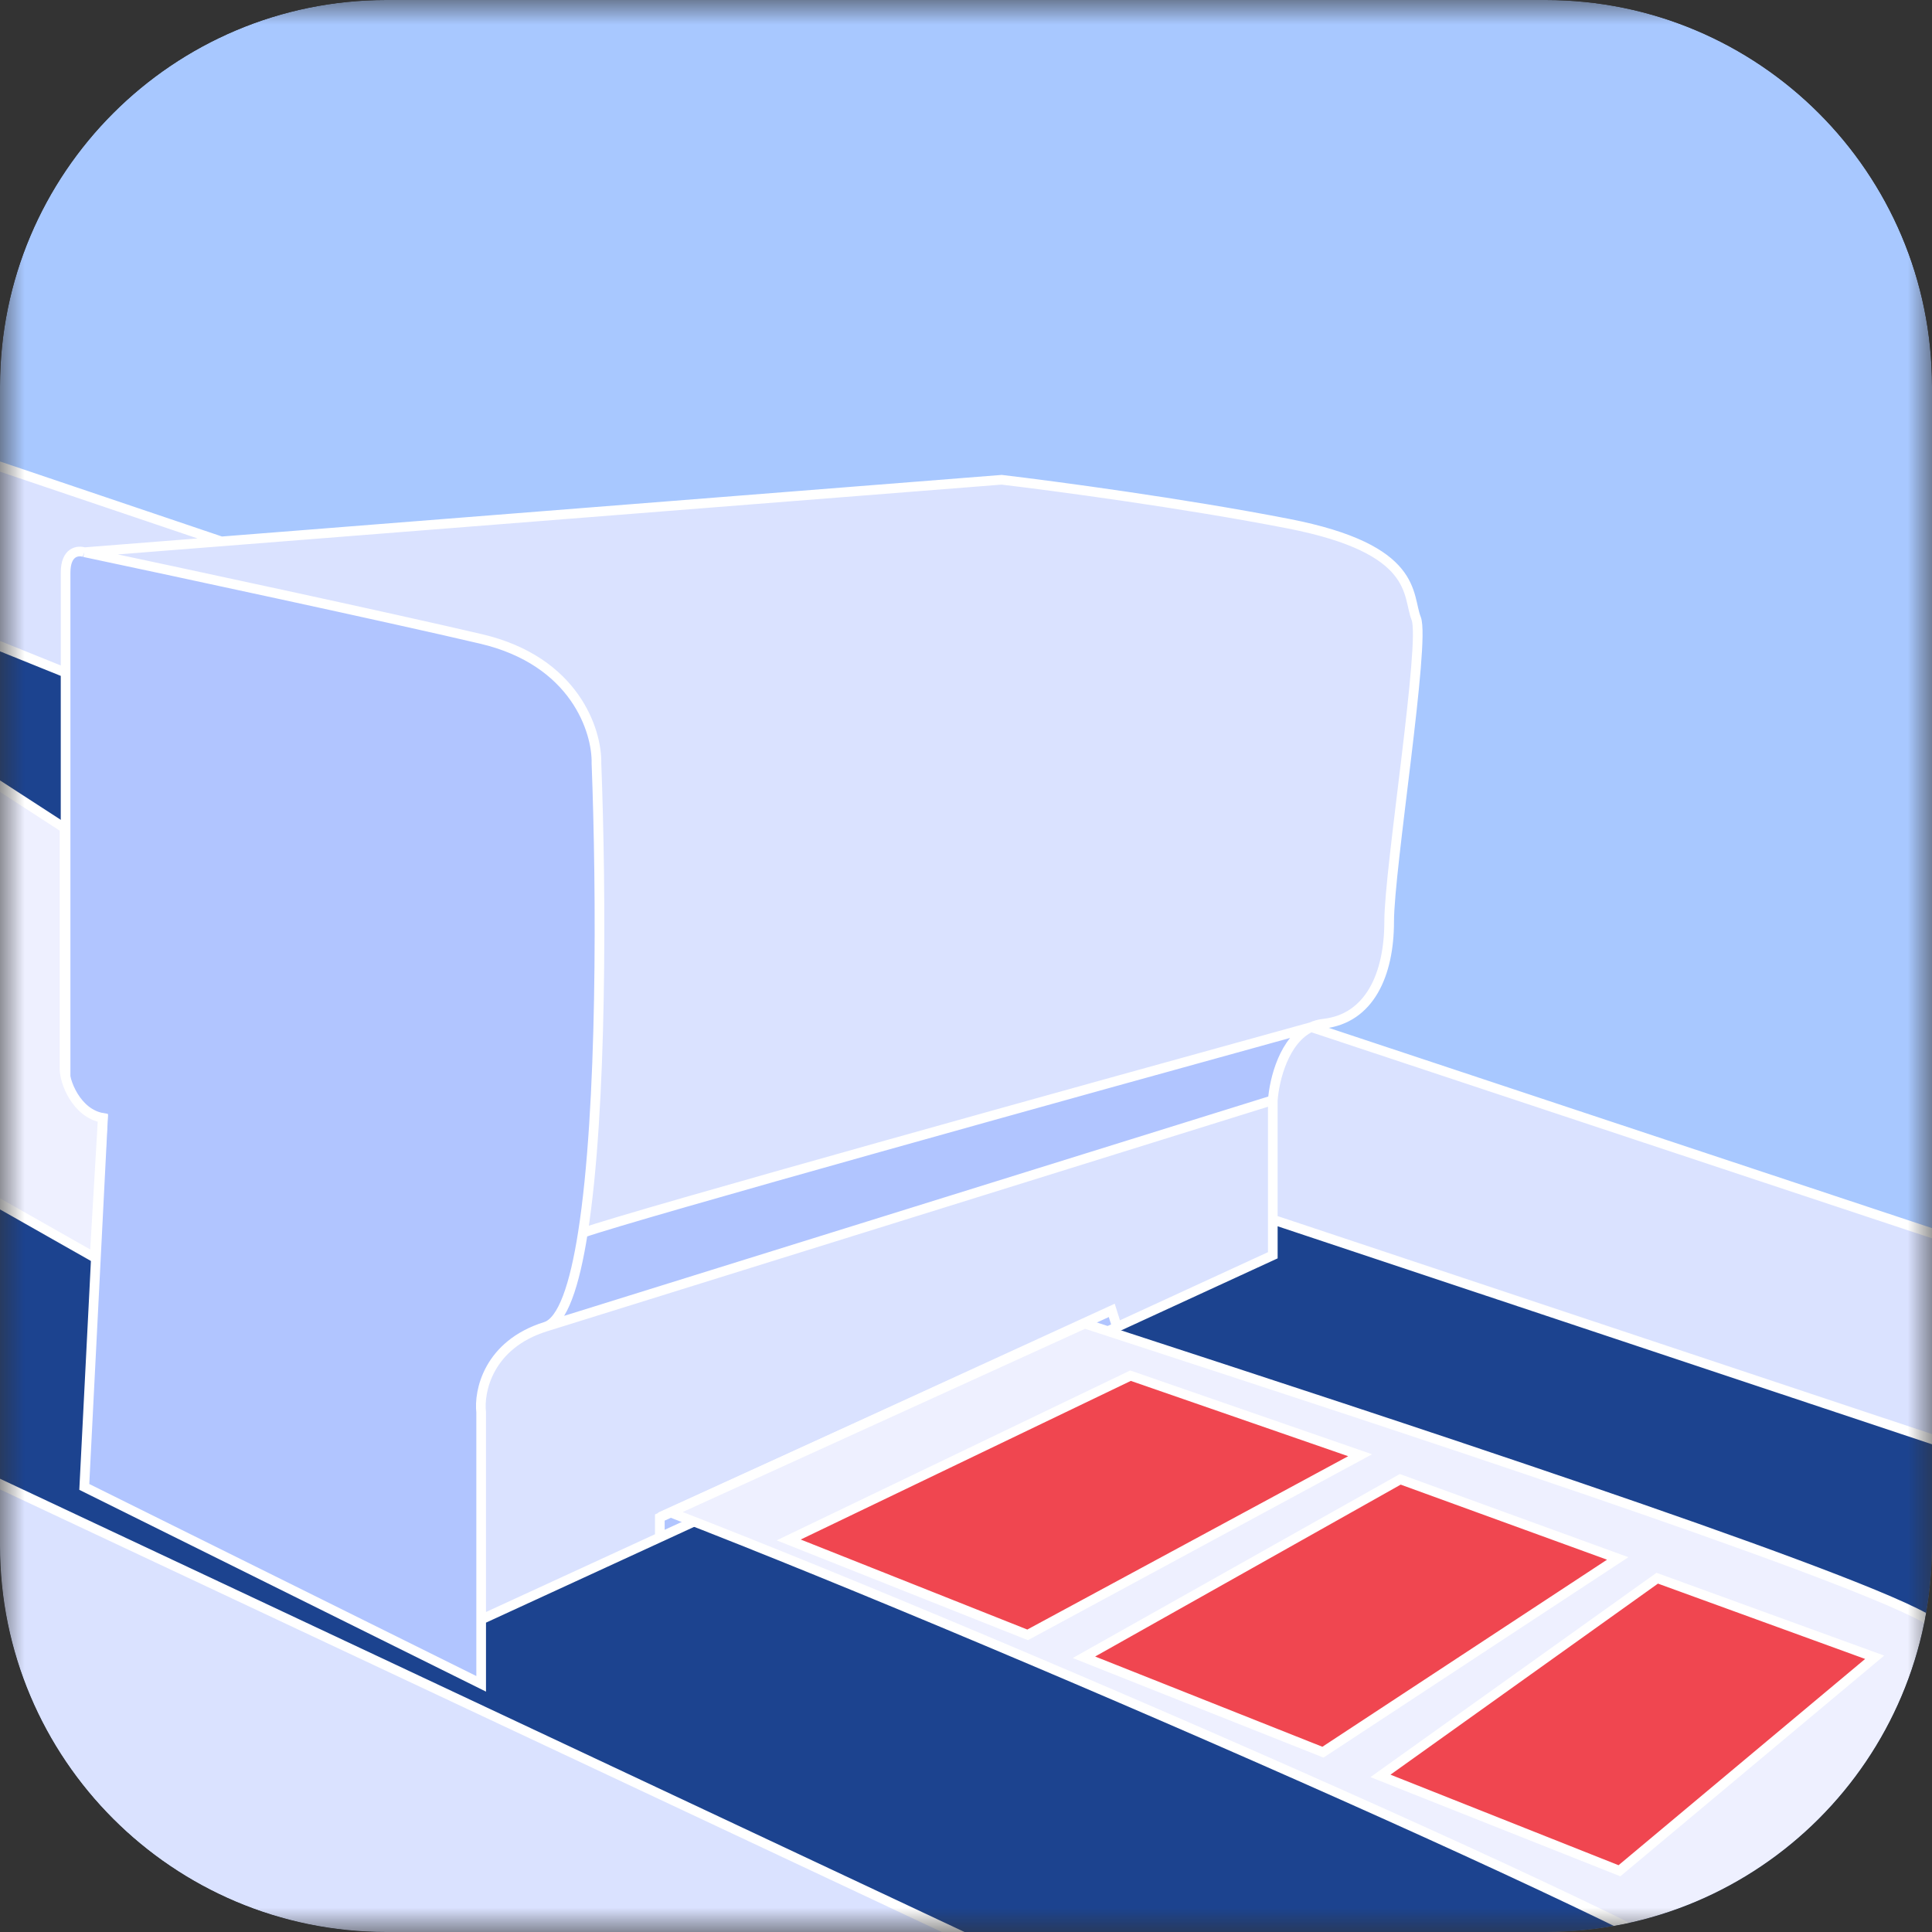 <svg width="40" height="40" viewBox="0 0 40 40" fill="none" xmlns="http://www.w3.org/2000/svg">
<rect x="0" y="0" width="40" height="40" fill="#333333" stroke="none"/>
<g id="industrial-inkjet-printer">
<g clip-path="url(#clip0_2609_27660)">
<mask id="mask0_2609_27660" style="mask-type:alpha" maskUnits="userSpaceOnUse" x="0" y="0" width="40" height="40">
<path id="Rectangle 1960" d="M0 0H40V40H0V0Z" fill="#A8C8FF"/>
</mask>
<g mask="url(#mask0_2609_27660)">
<path id="Rectangle 1961" d="M0 0C0 0 37.083 5.66244e-06 40 0C40 11.111 40 28.889 40 40C31.667 40 7.385 40 0 40C0 33.137 0 8.333 0 0Z" fill="#A8C8FF"/>
<g id="Group 1000001023">
<g id="printer">
<path d="M9.962 29.242C9.912 28.806 10.108 27.84 11.295 27.468C11.648 27.358 11.897 26.614 12.068 25.524C12.475 22.945 12.45 18.43 12.349 15.806C12.364 15.137 11.906 13.685 9.962 13.229C8.017 12.773 3.674 11.842 1.745 11.433C1.616 11.391 1.358 11.416 1.358 11.856V13.926V22.377C1.372 22.588 1.547 23.04 2.132 23.158L1.745 30.785L9.962 34.862V33.531V29.242Z" fill="#B1C5FF"/>
<path d="M9.962 13.229C11.906 13.685 12.364 15.137 12.349 15.806C12.45 18.43 12.475 22.945 12.068 25.524C13.098 25.159 22.383 22.579 27.146 21.265C27.225 21.229 27.312 21.204 27.406 21.194C28.353 21.088 28.761 20.18 28.761 19.081C28.761 17.982 29.514 13.292 29.321 12.806C29.127 12.321 29.385 11.37 26.675 10.842C24.507 10.419 21.814 10.06 20.738 9.933L6.283 11.075L1.745 11.433C3.674 11.842 8.017 12.773 9.962 13.229Z" fill="#DAE2FF"/>
<path d="M12.068 25.524C11.897 26.614 11.648 27.358 11.295 27.468L26.352 22.778C26.384 22.346 26.588 21.521 27.146 21.265C22.383 22.579 13.098 25.159 12.068 25.524Z" fill="#B1C5FF"/>
<path d="M2.132 23.158C1.547 23.04 1.372 22.588 1.358 22.377V13.926L-4.816 11.433L-19.658 19.081L-7.741 27.088L32.311 45.911L45.754 31.714L26.352 25.25V25.989L23.126 27.474L13.661 31.829L9.962 33.531V34.862L1.745 30.785L2.132 23.158Z" fill="#1C438F"/>
<path d="M32.311 45.911L-7.741 27.088L-19.658 19.081L-24.584 22.778L1.358 40.625L29.321 51.214L32.311 45.911Z" fill="#DAE2FF"/>
<path d="M26.352 22.778V25.25L45.754 31.714L49.583 28.714L27.146 21.265C26.588 21.521 26.384 22.346 26.352 22.778Z" fill="#DAE2FF"/>
<path fill-rule="evenodd" clip-rule="evenodd" d="M9.962 29.242C9.912 28.806 10.108 27.84 11.295 27.468L26.352 22.778V25.25V25.989L23.126 27.474L23.018 27.13L13.661 31.419V31.829L9.962 33.531V29.242Z" fill="#DAE2FF"/>
<path d="M13.661 31.419V31.829L23.126 27.474L23.018 27.13L13.661 31.419Z" fill="#B1C5FF"/>
<path d="M1.358 11.856C1.358 11.416 1.616 11.391 1.745 11.433L6.283 11.075L4.583 11.209L-1.458 9.167L-4.816 11.433L1.358 13.926V11.856Z" fill="#DAE2FF"/>
<path d="M11.295 27.468C10.108 27.84 9.912 28.806 9.962 29.242V33.531M11.295 27.468C11.648 27.358 11.897 26.614 12.068 25.524M11.295 27.468L26.352 22.778M1.745 11.433C3.674 11.842 8.017 12.773 9.962 13.229C11.906 13.685 12.364 15.137 12.349 15.806C12.45 18.43 12.475 22.945 12.068 25.524M1.745 11.433C1.616 11.391 1.358 11.416 1.358 11.856M1.745 11.433L6.283 11.075M1.358 11.856C1.358 11.998 1.358 12.797 1.358 13.926M1.358 11.856V13.926M1.358 22.377C1.372 22.588 1.547 23.04 2.132 23.158L1.745 30.785L9.962 34.862V33.531M1.358 22.377C1.358 20.125 1.358 16.298 1.358 13.926M1.358 22.377V13.926M9.962 33.531L13.661 31.829M26.352 22.778V25.25M26.352 22.778C26.384 22.346 26.588 21.521 27.146 21.265M27.406 21.194C28.353 21.088 28.761 20.18 28.761 19.081C28.761 17.982 29.514 13.292 29.321 12.806C29.127 12.321 29.385 11.37 26.675 10.842C24.507 10.419 21.814 10.06 20.738 9.933L6.283 11.075M27.406 21.194C27.312 21.204 27.225 21.229 27.146 21.265M27.406 21.194C27.321 21.217 27.234 21.241 27.146 21.265M12.068 25.524C13.098 25.159 22.383 22.579 27.146 21.265M26.352 25.25V25.989L23.126 27.474M26.352 25.25L45.754 31.714M45.754 31.714L32.311 45.911M45.754 31.714L49.583 28.714L27.146 21.265M32.311 45.911L-7.741 27.088L-19.658 19.081M32.311 45.911L29.321 51.214L1.358 40.625L-24.584 22.778L-19.658 19.081M-19.658 19.081L-4.816 11.433M-4.816 11.433L1.358 13.926M-4.816 11.433L-1.458 9.167L4.583 11.209L6.283 11.075M13.661 31.829V31.419L23.018 27.13L23.126 27.474M13.661 31.829L23.126 27.474" stroke="white" stroke-width="0.2"/>
</g>
<g id="paper">
<path d="M16.329 31.883L23.406 28.482L28.16 30.129L21.276 33.848L16.329 31.883Z" fill="#F04650"/>
<path d="M1.958 26.035L-6.078 21.478L-1.664 15.197L1.336 17.143V22.089C1.317 22.386 1.585 23.056 2.128 23.145L1.958 26.035Z" fill="#EEF0FF"/>
<path d="M22.442 34.312L28.991 30.628L33.493 32.266L27.39 36.277L22.442 34.312Z" fill="#F04650"/>
<path d="M28.581 36.768L34.311 32.675L38.813 34.312L33.529 38.732L28.581 36.768Z" fill="#F04650"/>
<path fill-rule="evenodd" clip-rule="evenodd" d="M13.877 31.312C21.083 34.094 36.29 40.768 36.29 41.411C36.29 41.897 38.41 39.659 40.27 37.566C40.395 37.425 40.516 37.288 40.634 37.155C40.863 36.897 41.081 36.65 41.302 36.404C41.417 36.276 41.544 36.146 41.667 36.021C41.767 35.918 41.864 35.819 41.948 35.728C42.112 35.481 41.819 34.57 39.84 33.488C37.979 32.471 28.364 29.332 23.354 27.696L22.459 27.404L13.877 31.312ZM23.406 28.482L16.329 31.883L21.276 33.848L28.16 30.129L23.406 28.482ZM28.991 30.628L22.442 34.312L27.39 36.277L33.493 32.266L28.991 30.628ZM34.311 32.675L28.581 36.768L33.529 38.732L38.813 34.312L34.311 32.675Z" fill="#EEF0FF"/>
<path d="M22.459 27.404L13.877 31.312C21.083 34.094 36.29 40.768 36.29 41.411C36.29 41.897 38.41 39.659 40.27 37.566C40.395 37.425 40.516 37.288 40.634 37.155C40.863 36.897 41.081 36.65 41.302 36.404C41.417 36.276 41.544 36.146 41.667 36.021C41.767 35.918 41.864 35.819 41.948 35.728C42.112 35.481 41.819 34.57 39.84 33.488C37.979 32.471 28.364 29.332 23.354 27.696M22.459 27.404L23.354 27.696M22.459 27.404C22.737 27.495 23.036 27.593 23.354 27.696M16.329 31.883L23.406 28.482L28.16 30.129L21.276 33.848L16.329 31.883ZM1.958 26.035L-6.078 21.478L-1.664 15.197L1.336 17.143V22.089C1.317 22.386 1.585 23.056 2.128 23.145L1.958 26.035ZM22.442 34.312L28.991 30.628L33.493 32.266L27.39 36.277L22.442 34.312ZM28.581 36.768L34.311 32.675L38.813 34.312L33.529 38.732L28.581 36.768Z" stroke="white" stroke-width="0.2"/>
</g>
</g>
</g>
</g>
</g>
<defs>
<clipPath id="clip0_2609_27660">
<path d="M0 8C0 3.582 3.582 0 8 0H32C36.418 0 40 3.582 40 8V32C40 36.418 36.418 40 32 40H8C3.582 40 0 36.418 0 32V8Z" fill="white"/>
</clipPath>
</defs>
</svg>
